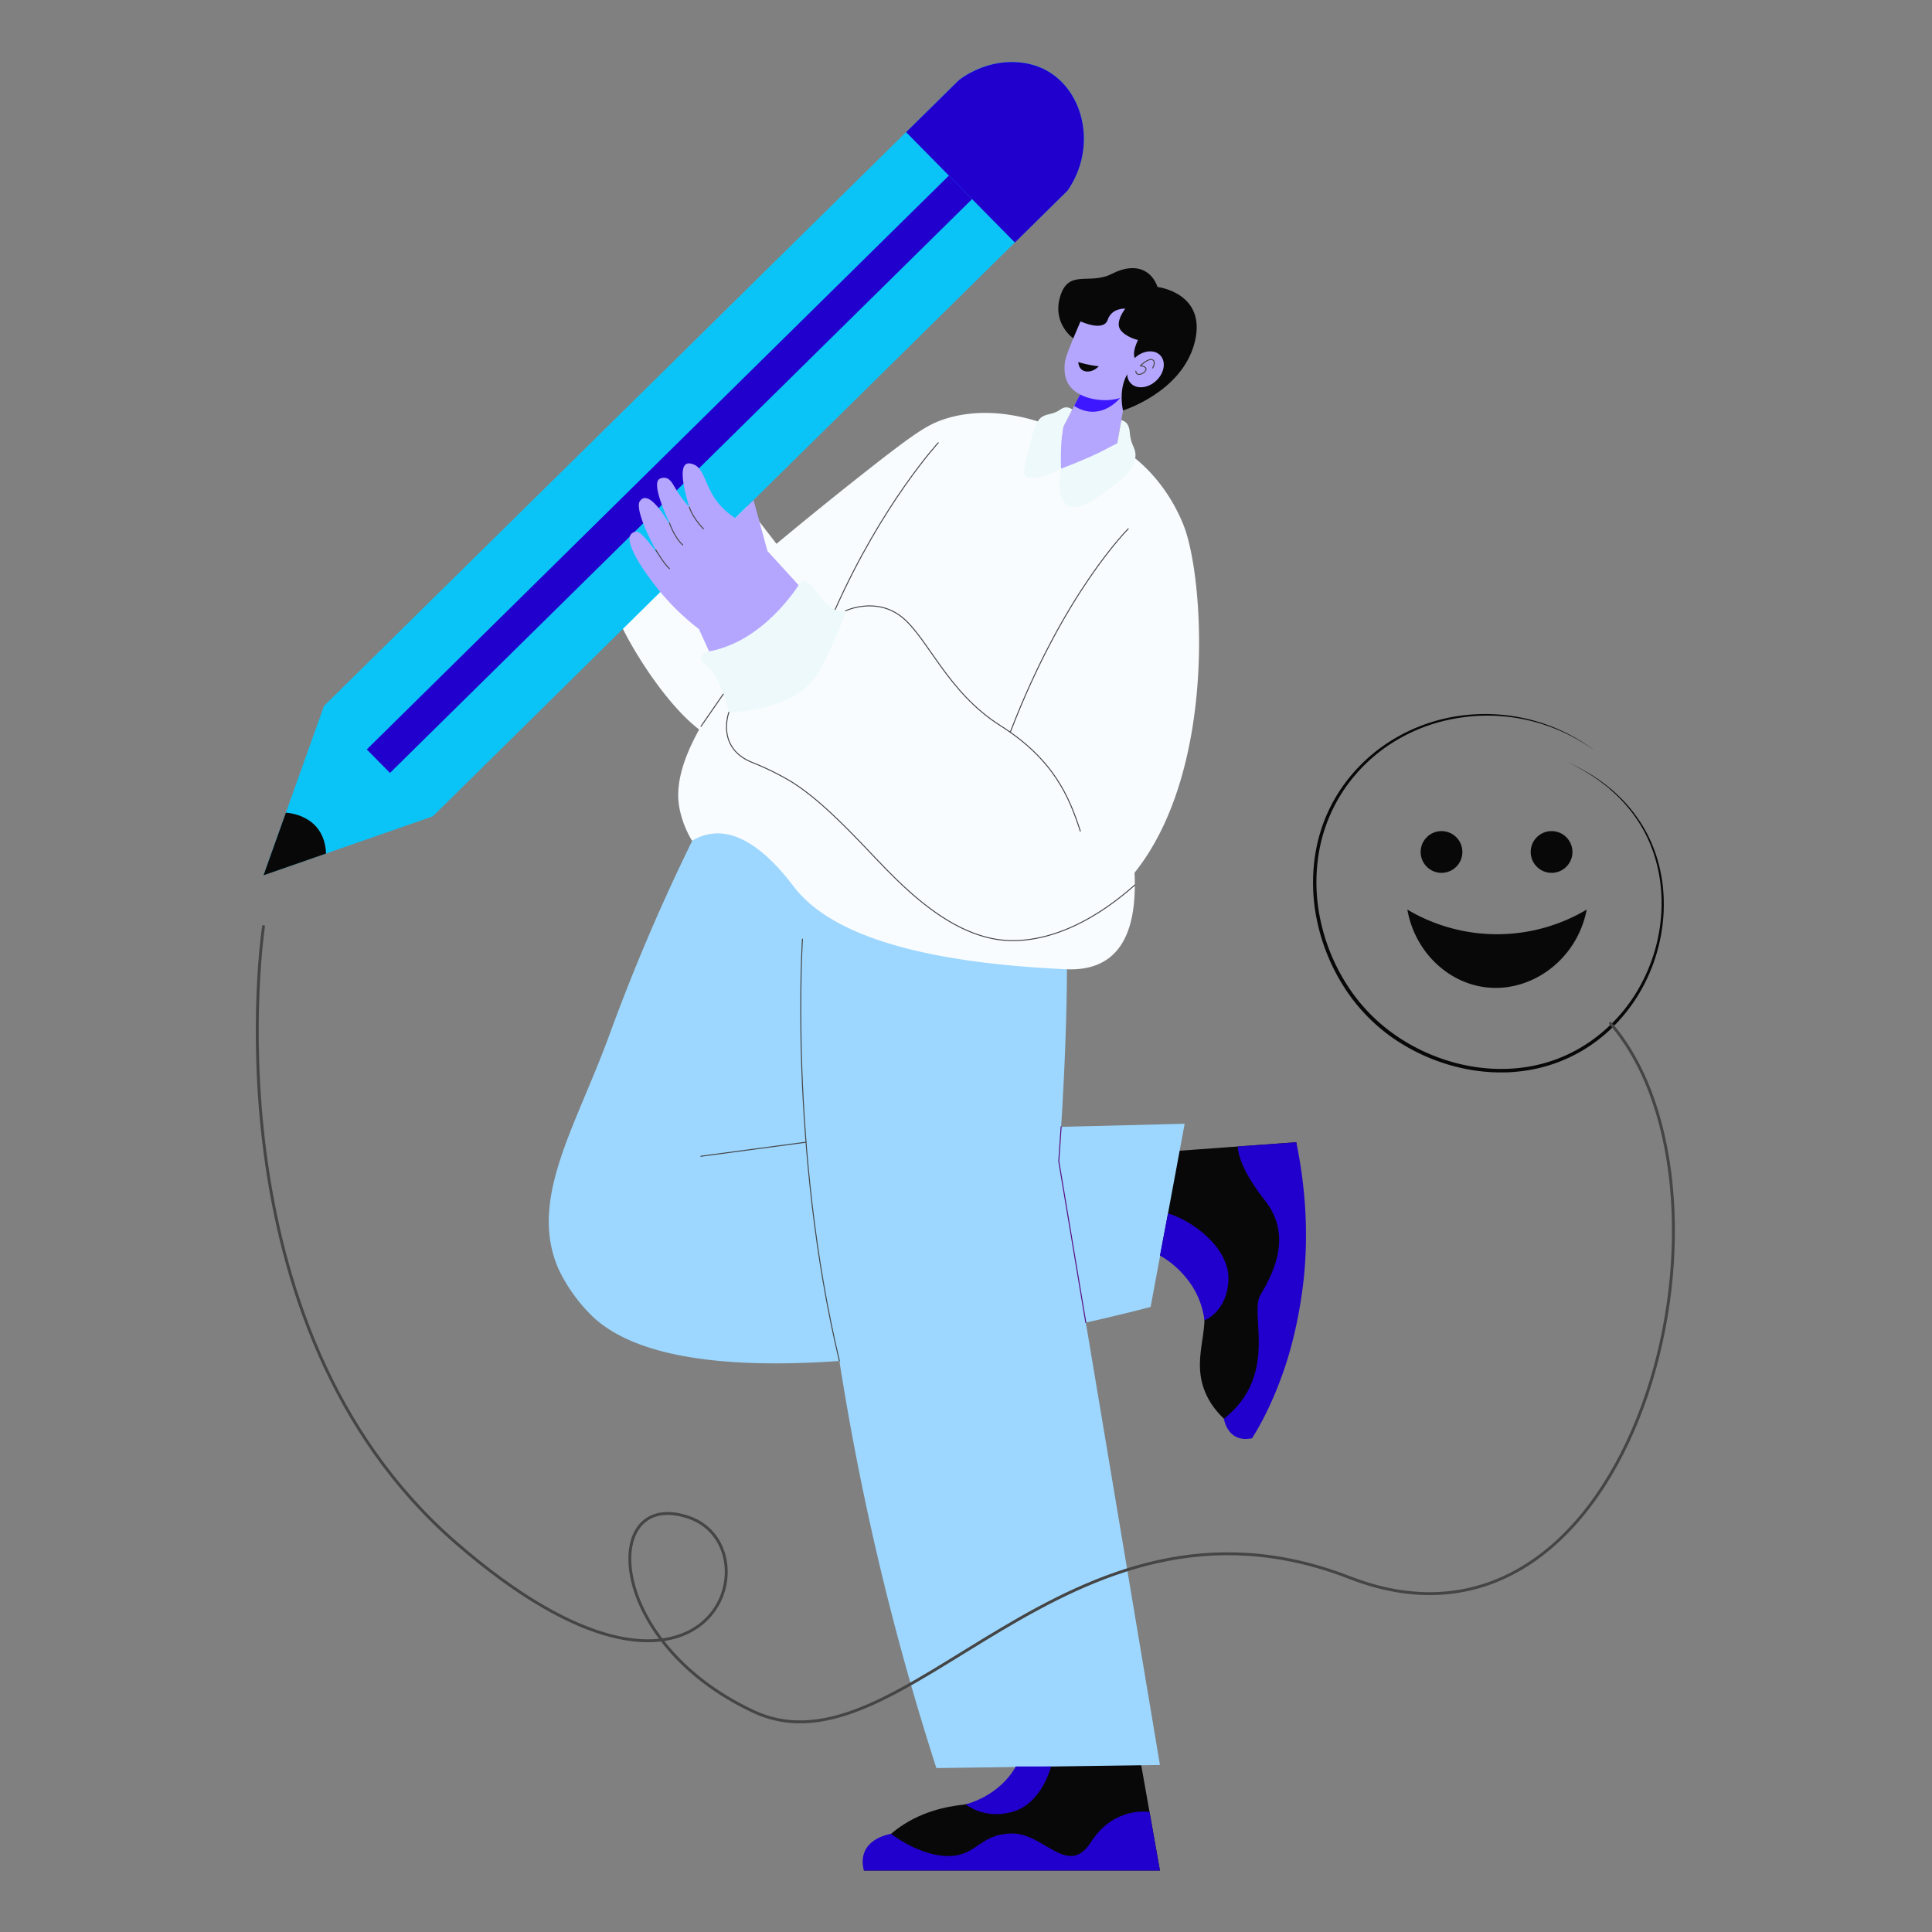 <svg xmlns="http://www.w3.org/2000/svg" viewBox="0 0 2000 2000"><rect x="0" y="0" width="2000" height="2000" fill="#808080" stroke="none"/><path fill="#080808" d="M1174.54,1788.85l26.23,147.51H894.27s20.49-59,101.62-68,51.63-79.48,51.63-79.48Z" class="color570b7f svgShape"/><path fill="#080808" d="M1184.55,1193.89l157.35-11.48a640.62,640.62,0,0,1-45.9,306.5c-31.25-16.56-43.68-35.31-49.17-49.72-15.22-40,13.56-71-8.74-109.27-3.37-5.78-12.74-21.34-31.68-28.4-15.89-5.93-30.47-2.89-37-1.1Z" class="color570b7f svgShape"/><path fill="#b4a6fe" d="M1153.91,474.13c-1.8,1.18-16.45,10.45-34.33,4.57-18.19-6-24.4-22.63-25.09-24.59l37.22-72.17,36.23,12.2Z" class="colorff59cf svgShape"/><path fill="#3c17ff" d="M1163.28,407.3l4-9.35-37.34-12.58q-9,17.38-17.93,34.76a34.73,34.73,0,0,0,17.92,6.08C1150,427,1162.43,408.6,1163.28,407.3Z" class="colorff17b6 svgShape"/><circle cx="1159.6" cy="351.96" r="45.43" fill="#b4a6fe" class="colorff59cf svgShape"/><path fill="#b4a6fe" d="M1159.6,352l-41.07-19.29c-3.53,8-6.43,15-8.66,20.44-6.43,15.76-7.64,20.14-7.81,25.6-.12,3.54-.34,10.39,2.85,16.86,7.55,15.33,30.21,20.29,46.41,18.16,17.54-2.31,29-13.1,33.41-17.79,0,0,2.63-2.94,15.92-24.63Z" class="colorff59cf svgShape"/><path fill="#f9fcfe" d="M1110,450.28c-67.33-32.09-112.09-23-132.5-16.34-17,5.59-29.82,13.71-81.69,54.53-38,29.92-69.35,55.63-92,74.51L725,460.81,618,577.92a340.73,340.73,0,0,0,31.07,81.26c20.2,37.55,58,90.76,89.62,105.17,67.63,30.84,208.81-69.69,325.4-261.31Z" class="colorfff3ff svgShape"/><path fill="#0bc4f7" d="M448,845.08l-175.23,61q31.32-87.63,62.62-175.27l657.31-648c29.58-22.08,68.06-24.71,94.89-7.38,35.41,22.88,47.21,78.39,17.72,121.61Z" class="colorf7e00b svgShape"/><rect width="34.18" height="846.15" x="675.91" y="67.89" fill="#2100cd" class="color8f00cd svgShape" transform="rotate(45.41 693.003 490.958)"/><path fill="#2100cd" d="M1087.6,75.51c-26.83-17.33-65.31-14.7-94.89,7.38L938,136.83,1050.6,251.07l54.72-53.95C1134.81,153.9,1123,98.39,1087.6,75.51Z" class="color8f00cd svgShape"/><path fill="#080808" d="M295.93,841.33s39.75,1,41.63,42.23l-64.78,22.56Z" class="color570b7f svgShape"/><path fill="#9dd7ff" d="M761.69,783.69a2066.31,2066.31,0,0,0-130.94,287.89c-35.19,96.24-83.89,170-52.63,242a170.44,170.44,0,0,0,34.42,48.36c114.26,111.18,538.91,1.49,578.57-9l35.25-189.62-376.17,9.33L961.65,861.17Z" class="color00c1d7 svgShape"/><path fill="#9dd7ff" d="M842.12,789.39A2768.11,2768.11,0,0,0,969.33,1830.3l231.44-3.21-104.72-625s17.48-225.09,2.18-305.95S842.12,789.39,842.12,789.39Z" class="color00c1d7 svgShape"/><path fill="#f9fcfe" d="M1058.12,433.66A1615.49,1615.49,0,0,0,855.93,598.1C694.75,752.63,698.38,814.49,704,839.63a104.41,104.41,0,0,0,12.39,30.69,52.8,52.8,0,0,1,21.67-7.39c40.62-4.08,75.77,45,85.14,56.77,29.2,36.59,99.38,75.55,280.83,83.65,12.56.55,29.56-.87,43.62-11.35,42.68-31.84,24-121.66,16.73-164-13.67-80.15-21.37-196.8,5-357.68l-59.43-20Z" class="colorfff3ff svgShape"/><path fill="#f9fcfe" d="M1122.63,451.05a134.91,134.91,0,0,1,46.83,19.25h0s35.37,22.66,55.61,73c27.06,67.28,42,366.73-139.82,421.24C921.65,1013.57,731.71,813,748.79,753.7c1.28-4.47,3.69-8,5.75-16.31,10-40.37-15.92-81.15-40.94-110.47l65.72-49c24.41,28.66,59,59.5,96,54.38,7.52-1,11.16-3,16-4.19C915.84,622.17,957,640.06,1030,743.69a943.21,943.21,0,0,1,92.66-292.64Z" class="colorfff3ff svgShape"/><path fill="#b4a6fe" d="M1101,441.58s-8.63,41.22-2.55,43.57,58.21-26.39,58.21-26.39S1135.67,432.61,1101,441.58Z" class="colorff59cf svgShape"/><path fill="#eef9fc" d="M1110,424s-5.36-5.17-12.43,0-12.73,3.9-18.52,7.32c-6.74,4-9.7,15.33-15.34,37.89-4.81,19.2-4,21.74-2.59,23.3,7.29,8.22,34.49-5.88,37.25-7.33,0,0-1.07-30.14,2.55-43.57Z" class="colore4cae5 svgShape"/><path fill="#eef9fc" d="M1098.4,485.15s38.25-14.21,58.21-26.39l4.16-23.75s7.85.6,8.69,12.06c1,14.07,6.19,16.09,6,24.35-.24,14.18-13.74,24.42-26.08,33.78-14,10.61-33,25-44.46,17.75C1096.39,517.54,1094.64,501.73,1098.4,485.15Z" class="colore4cae5 svgShape"/><path fill="#2100cd" d="M1190,1875.72s-36.62-6.38-60.52,31.06-48.38-9.16-82-8.76-36,23.56-66.24,23.33-58.8-23-58.8-23-36.35,5.07-28.21,38h306.5Z" class="color8f00cd svgShape"/><path fill="#2100cd" d="M1281.5,1186.82s-1.86,18.09,28,55.93,6.77,78.08-4.78,98,19.36,82.9-37.72,127.89c0,0,3.52,25.44,29,20.28,0,0,11.25-16.33,23.64-45.8a387.47,387.47,0,0,0,13.31-36.64c12.63-41.09,16.46-79.93,17.2-88,5-54.55-1.23-102.22-8.25-136Z" class="color8f00cd svgShape"/><path fill="#b4a6fe" d="M849.54,630.76l-55.08-60.41-14.38-52.62-18.87,18.6A71.36,71.36,0,0,1,740.69,517c-11.48-16.45-12-33.19-23.9-36.65-1.68-.49-4.22-1.23-6.38,0-8.78,5,.42,35.75,3.19,44.58a114.22,114.22,0,0,1-13.45-17.79c-3.72-6.13-6.18-11.54-11.25-12.45a9.17,9.17,0,0,0-6.67,1.39c-2.48,1.94-6.63,9.82,15.18,54.38C694,544,677,512.72,666.2,515.78c-2.4.68-3.69,2.83-4.39,4,0,0-5.61,9.32,20.32,55.37-3.17-4.43-6-8.17-8.38-11.11-9.48-11.93-12.6-13.82-15.57-13.58a7.7,7.7,0,0,0-5,2.62c-7.66,9.28,16.42,42.9,30.45,59.8a249.75,249.75,0,0,0,39.88,38.34l21.2,46.43S802.64,699.13,849.54,630.76Z" class="colorff59cf svgShape"/><path fill="#eef9fc" d="M826.69,605.7s-36.61,60.06-95.17,69c0,0-13.13,5.77,0,14.34s23,48.33,23,48.33,72.11-.09,95-44.75,25.83-60.34,25.83-60.34-13,3.58-25.83-14.34S831.92,598.07,826.69,605.7Z" class="colore4cae5 svgShape"/><path fill="none" stroke="#454545" stroke-linecap="round" stroke-linejoin="round" d="M713.6,524.91s2.69,10.29,14.64,22.54" class="colorStroke570b7f svgStroke"/><path fill="none" stroke="#454545" stroke-linecap="round" stroke-linejoin="round" d="M693,541.16c-.23-.51,4.47,14.36,13.73,23" class="colorStroke570b7f svgStroke"/><path fill="none" stroke="#454545" stroke-linecap="round" stroke-linejoin="round" d="M678.85,569.17s7.87,13.77,14.14,19.48" class="colorStroke570b7f svgStroke"/><path fill="none" stroke="#454545" stroke-linecap="round" stroke-linejoin="round" d="M875.37,632.3s31.09-14.91,58,6.28,47.14,77.77,102.11,112.52,71.3,73.39,82.85,109.25" class="colorStroke570b7f svgStroke"/><path fill="none" stroke="#454545" stroke-linecap="round" stroke-linejoin="round" d="M1167.94,547.45s-66.73,66-122.11,210.58" class="colorStroke570b7f svgStroke"/><path fill="none" stroke="#454545" stroke-linecap="round" stroke-linejoin="round" d="M754.54,737.39s-13.85,36.81,24.39,52a280.75,280.75,0,0,1,37,17.92c29.33,17,60.72,49.8,87.26,77.73,29,30.49,73.91,77.81,127,87.11,16.12,2.82,71.39,8.88,144.57-56" class="colorStroke570b7f svgStroke"/><path fill="none" stroke="#454545" stroke-linecap="round" stroke-linejoin="round" d="M971.32,458.35s-57.74,62.58-106.74,172.54" class="colorStroke570b7f svgStroke"/><line x1="748.73" x2="725.69" y1="718.55" y2="751.87" fill="none" stroke="#454545" stroke-linecap="round" stroke-linejoin="round" class="colorStroke570b7f svgStroke"/><path fill="#080808" d="M1180.4,375.07s-12.84-.81-2.39-23.11c0,0-13.07-2.88-18.41-10.95s5.27-21.51,5.27-21.51-13.94-1.06-18.23,11.65-28.11,1.52-28.11,1.52L1111,350.25s-22.2-15.33-13.39-43.73,30.12-11.07,53.68-23.17,40.72-4.18,47,13.74c0,0,51.53,6,38.39,57.51s-74.17,70.3-74.17,70.3S1153.66,388.66,1180.4,375.07Z" class="color570b7f svgShape"/><ellipse cx="1185.82" cy="382.28" fill="#b4a6fe" class="colorff59cf svgShape" rx="21.03" ry="16.17" transform="rotate(-43.03 1185.869 382.283)"/><path fill="none" stroke="#454545" stroke-linecap="round" stroke-linejoin="round" d="M1193.22,380.92s4-6.5-.2-8.49-12.62,6.3-12.62,6.3,6.39,0,5.89,3.84-10.13,8.22-10.48,1.65" class="colorStroke570b7f svgStroke"/><path fill="none" stroke="#454545" stroke-linecap="round" stroke-linejoin="round" d="M830.71,972.17s-14.36,216.53,38.23,436.65" class="colorStroke570b7f svgStroke"/><polyline fill="none" stroke="#570b7f" stroke-linecap="round" stroke-linejoin="round" points="1098.49 1166.42 1096.05 1202.08 1124.03 1369.11"/><line x1="834.38" x2="725.55" y1="1182.41" y2="1196.94" fill="none" stroke="#454545" stroke-linecap="round" stroke-linejoin="round" class="colorStroke570b7f svgStroke"/><path fill="#080808" d="M1137.43,379.15c-5.56,5.92-13.3,6.87-17.52,3.59-3.14-2.44-3.58-6.62-3.66-7.92,2.28.69,4.7,1.34,7.24,1.94A116.54,116.54,0,0,0,1137.43,379.15Z" class="color570b7f svgShape"/><path fill="#2100cd" d="M999.68,1867.85s19.45,16.41,49.32,7.46,39-46.65,39-46.65H1051.5S1038,1857,999.68,1867.85Z" class="color8f00cd svgShape"/><path fill="#2100cd" d="M1246.86,1366.84s23.82-9,24.81-42.23-37.71-61.16-62.57-68.52l-8.33,43.67S1241.17,1320.25,1246.86,1366.84Z" class="color8f00cd svgShape"/><circle cx="1492.25" cy="881.96" r="21.61" fill="#080808" class="color570b7f svgShape"/><circle cx="1606.18" cy="881.96" r="21.61" fill="#080808" class="color570b7f svgShape"/><path fill="#080808" d="M1456.9,941.61a181.7,181.7,0,0,0,185.63,0c-9.87,51.75-57.13,86.11-104.37,80.46C1498.21,1017.29,1464.42,984.62,1456.9,941.61Z" class="color570b7f svgShape"/><path fill="#080808" d="M1649.09,775.82a188.31,188.31,0,0,0-136.63-33,186.73,186.73,0,0,0-34.82,8.52,177.39,177.39,0,0,0-32.41,15.22,171,171,0,0,0-52.14,48.35,166.42,166.42,0,0,0-27.37,65.45,185.6,185.6,0,0,0,1,71.08,201.48,201.48,0,0,0,26.42,66.08,183.59,183.59,0,0,0,48.43,52,198.09,198.09,0,0,0,64.23,30.54,185.6,185.6,0,0,0,35.18,6c3,.29,5.94.32,8.92.45,1.49.09,3,0,4.46,0l4.47,0c6-.25,11.9-.62,17.79-1.46A157,157,0,0,0,1643,1080.3a168.51,168.51,0,0,0,49.61-50.75,179.47,179.47,0,0,0,15.91-32,175.84,175.84,0,0,0,9.26-34.56c1-5.89,1.58-11.85,2-17.81.09-1.49.12-3,.18-4.48s.15-3,.11-4.48c0-3,0-6-.18-9a158.6,158.6,0,0,0-5.49-35.37,146,146,0,0,0-13.44-33.19,150.55,150.55,0,0,0-21.16-29c-1-1.15-2.07-2.17-3.12-3.24l-3.18-3.18c-2.17-2.08-4.43-4-6.65-6.07s-4.6-3.86-7-5.68-4.76-3.66-7.26-5.33a187.64,187.64,0,0,0-31.37-17.73,188.85,188.85,0,0,1,31.71,17.23c2.53,1.63,4.92,3.49,7.36,5.25s4.72,3.75,7.09,5.62,4.56,4,6.76,6l3.24,3.16c1.07,1.07,2.19,2.08,3.19,3.22a152.31,152.31,0,0,1,21.69,29,148.2,148.2,0,0,1,14,33.4,159.62,159.62,0,0,1,5.85,35.79c.24,3,.19,6.06.25,9.09.06,1.51-.06,3-.08,4.54s-.06,3-.15,4.54a183.61,183.61,0,0,1-11,53.22,181.73,181.73,0,0,1-15.94,32.66,176.24,176.24,0,0,1-22.32,28.73,161.95,161.95,0,0,1-95.75,48.73,178.31,178.31,0,0,1-18.17,1.54l-4.56,0c-1.52,0-3,.06-4.56,0-3-.12-6.09-.15-9.11-.44a189,189,0,0,1-35.91-6.06,204.5,204.5,0,0,1-34.18-12.52,202.2,202.2,0,0,1-31.39-18.48,187.31,187.31,0,0,1-49.32-53.16,205,205,0,0,1-26.75-67.38,189.24,189.24,0,0,1-.82-72.44,169.62,169.62,0,0,1,10.48-34.85,167.14,167.14,0,0,1,17.79-31.73,173.83,173.83,0,0,1,53.35-48.74,182.13,182.13,0,0,1,68.25-23.51,189.9,189.9,0,0,1,71.94,4.15,186,186,0,0,1,65,30.78Z" class="color570b7f svgShape"/><path fill="none" stroke="#454545" stroke-linecap="round" stroke-linejoin="round" stroke-width="3" d="M272.78,959.13s-62.29,411.09,199.42,638.14,333.42,6,241.4-26.29S624.06,1698.85,780,1771.75s322-253.35,617.19-138.62,423.28-396.25,270-573.71" class="colorStroke570b7f svgStroke"/></svg>